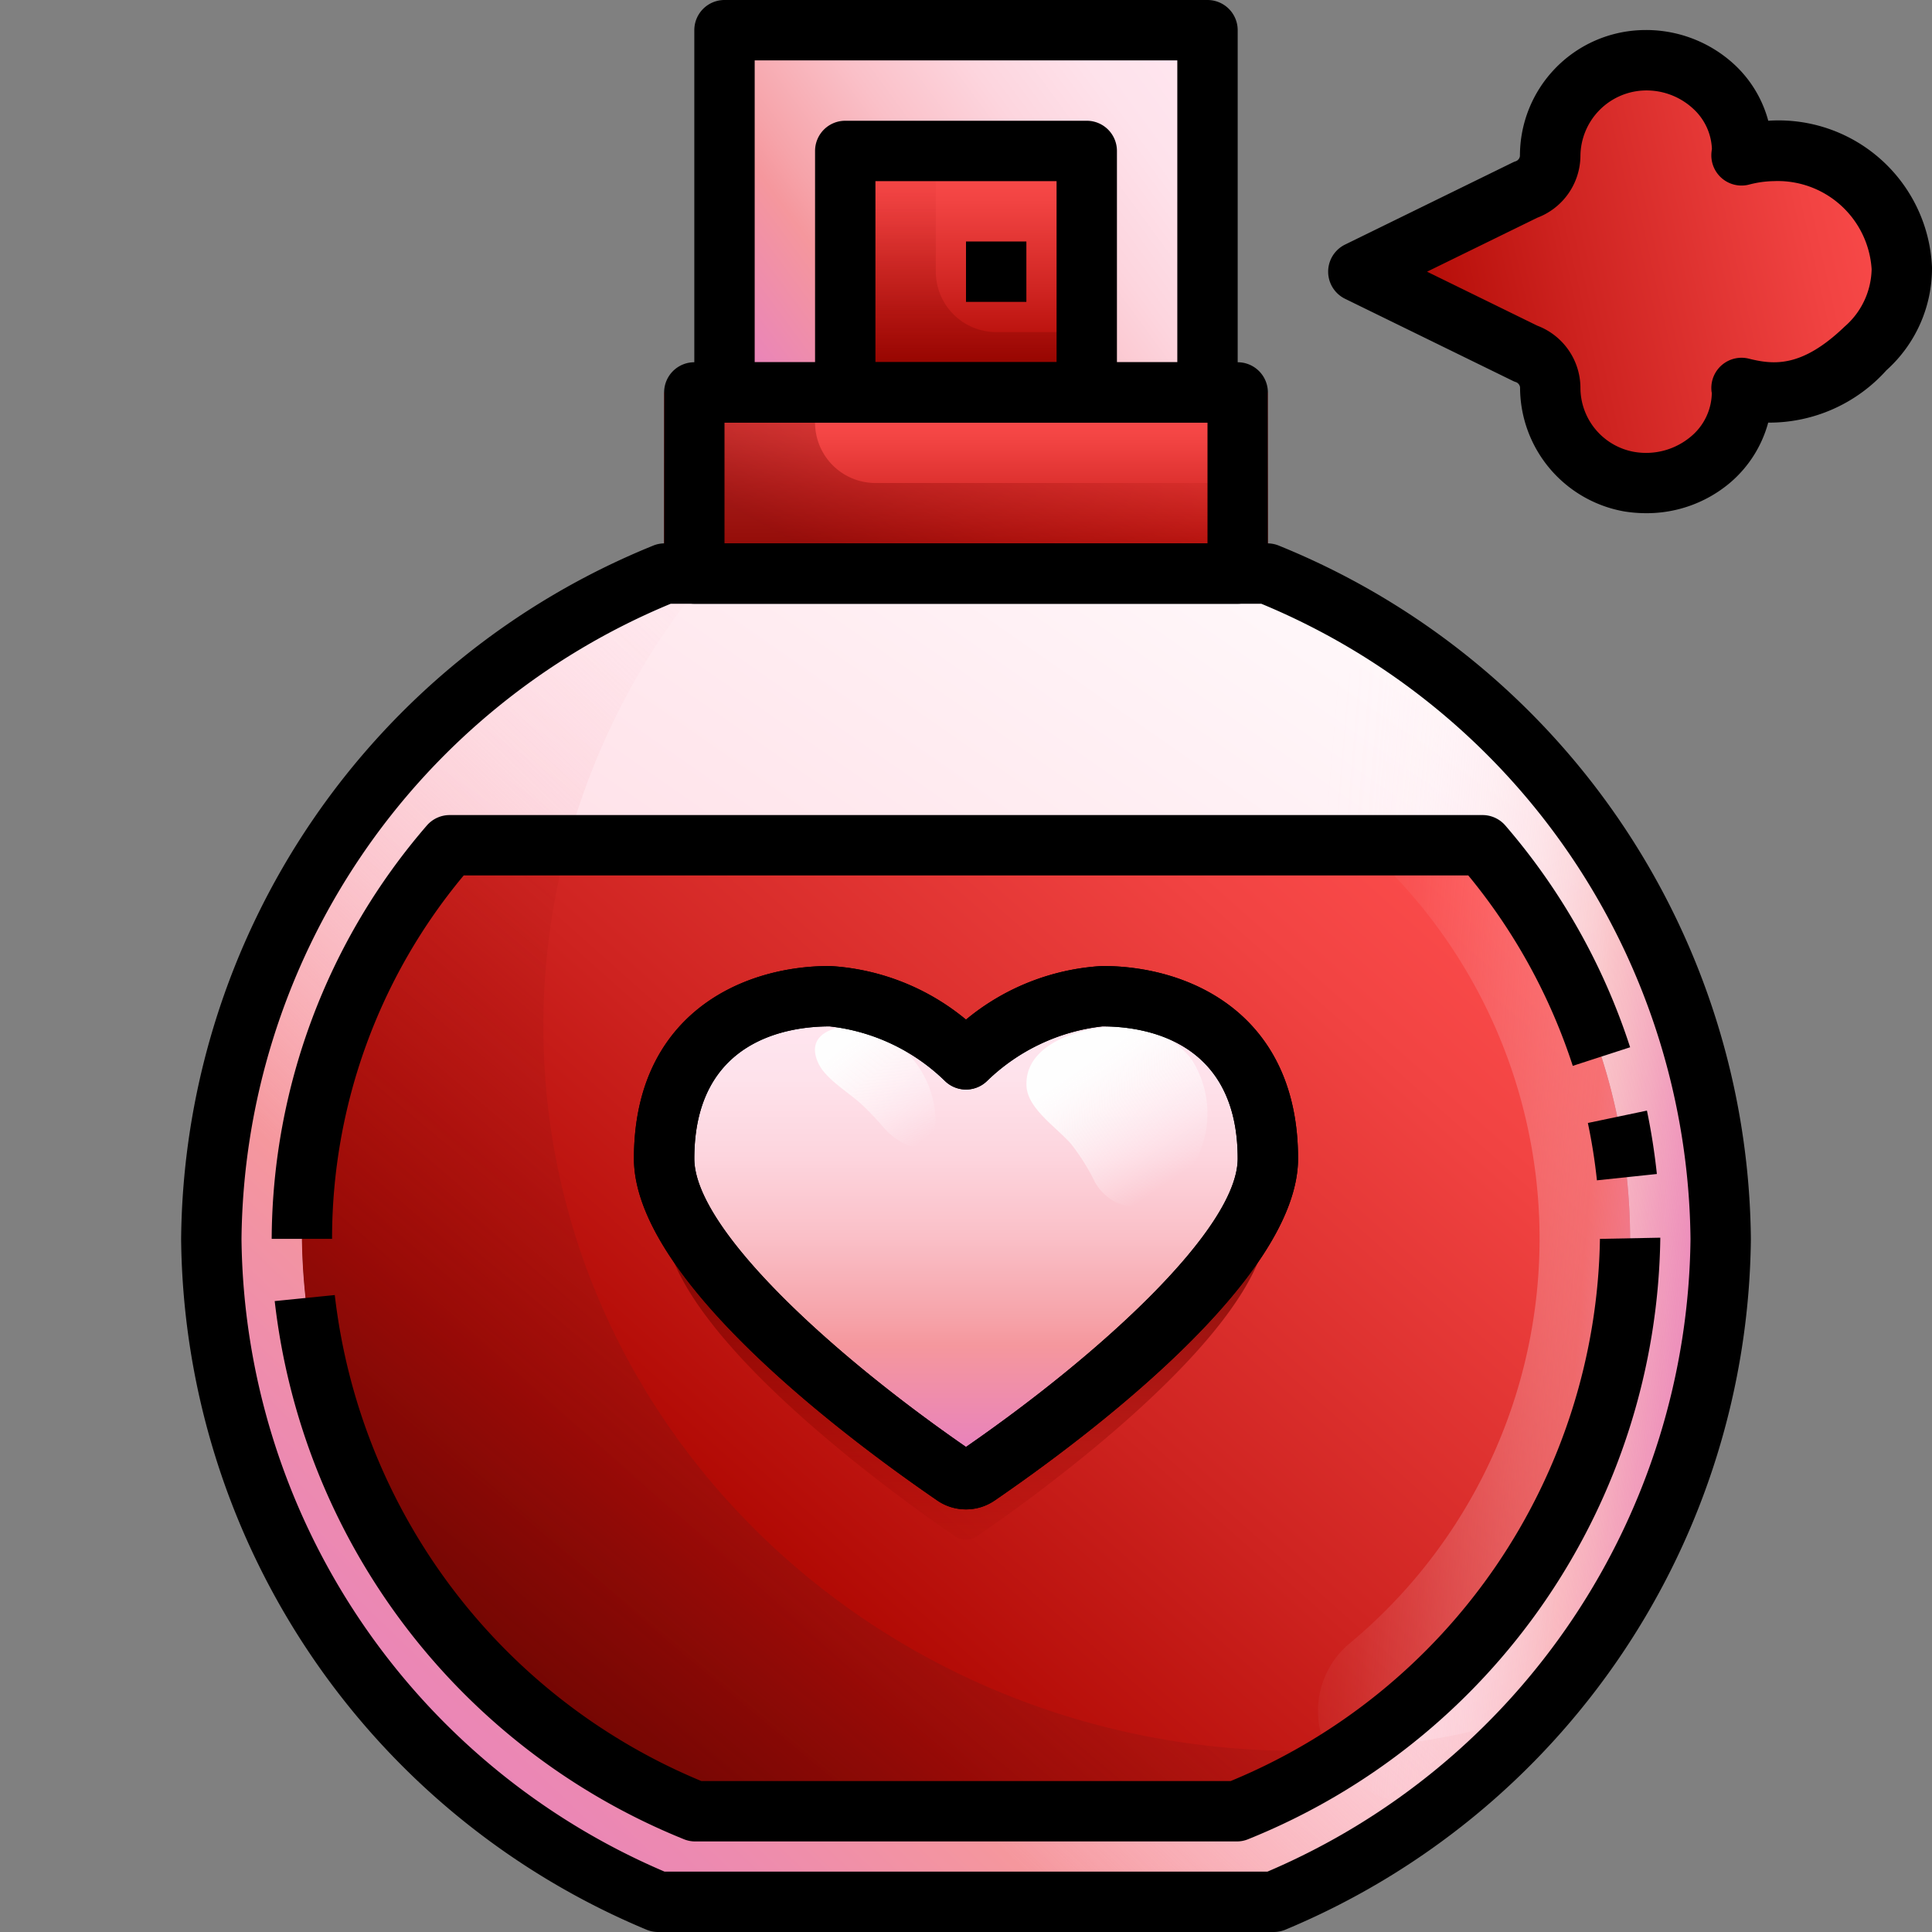 <svg xmlns="http://www.w3.org/2000/svg" xmlns:xlink="http://www.w3.org/1999/xlink" viewBox="0 0 64 64" width="512px" height="512px"><rect x="0" y="0" width="64" height="64" fill="#808080" stroke="none"/><defs><linearGradient id="Mwerkodl9F31Uuolhoc0Sa" x1="31.999" x2="31.999" y1="5.087" y2="13.413" gradientUnits="userSpaceOnUse"><stop offset="0" stop-color="#ff4f4f"/><stop offset=".195" stop-color="#f14342"/><stop offset=".557" stop-color="#ce2320"/><stop offset=".849" stop-color="#ad0600"/><stop offset="1" stop-color="#870500"/></linearGradient><linearGradient id="Mwerkodl9F31Uuolhoc0Sb" x1="39.272" x2="24.648" y1="1.657" y2="12.401" gradientUnits="userSpaceOnUse"><stop offset="0" stop-color="#ffe6f0"/><stop offset=".157" stop-color="#fee2eb"/><stop offset=".33" stop-color="#fdd5de"/><stop offset=".512" stop-color="#fac0c8"/><stop offset=".699" stop-color="#f6a3a9"/><stop offset=".761" stop-color="#f5979d"/><stop offset="1" stop-color="#e882bc"/></linearGradient><linearGradient id="Mwerkodl9F31Uuolhoc0Sf" x1="47.095" x2="18.521" y1="19.353" y2="60.415" gradientUnits="userSpaceOnUse"><stop offset="0" stop-color="#fffafc"/><stop offset="1" stop-color="#fec6d3"/></linearGradient><linearGradient id="Mwerkodl9F31Uuolhoc0Sc" x1="64.238" x2="45.864" y1="6.819" y2="10.944" gradientUnits="userSpaceOnUse"><stop offset="0" stop-color="#ff4f4f"/><stop offset=".229" stop-color="#f14342"/><stop offset=".656" stop-color="#ce2320"/><stop offset="1" stop-color="#ad0600"/></linearGradient><linearGradient id="Mwerkodl9F31Uuolhoc0Sg" x1="46.614" x2="18.939" y1="24.591" y2="55.754" xlink:href="#Mwerkodl9F31Uuolhoc0Sa"/><linearGradient id="Mwerkodl9F31Uuolhoc0Sh" x1="31.999" x2="31.999" y1="33.438" y2="48.069" xlink:href="#Mwerkodl9F31Uuolhoc0Sb"/><linearGradient id="Mwerkodl9F31Uuolhoc0Si" x1="31.999" x2="31.999" y1="52.112" y2="38.777" gradientUnits="userSpaceOnUse"><stop offset="0" stop-color="#990602" stop-opacity="0"/><stop offset="1" stop-color="#690300"/></linearGradient><linearGradient id="Mwerkodl9F31Uuolhoc0Sj" x1="31.999" x2="31.999" y1="13.3" y2="19.154" xlink:href="#Mwerkodl9F31Uuolhoc0Sc"/><linearGradient id="Mwerkodl9F31Uuolhoc0Sd" x1="31.999" x2="31.999" y1="5.087" y2="13.413" gradientUnits="userSpaceOnUse"><stop offset=".005" stop-color="#990602" stop-opacity="0"/><stop offset=".277" stop-color="#910502" stop-opacity=".087"/><stop offset=".721" stop-color="#7a0401" stop-opacity=".321"/><stop offset="1" stop-color="#690300" stop-opacity=".5"/></linearGradient><linearGradient id="Mwerkodl9F31Uuolhoc0Sk" x1="35.533" x2="29.87" y1="9.542" y2="19.892" xlink:href="#Mwerkodl9F31Uuolhoc0Sd"/><linearGradient id="Mwerkodl9F31Uuolhoc0Sl" x1="44.233" x2="13.633" y1="28.356" y2="60.081" gradientUnits="userSpaceOnUse"><stop offset="0" stop-color="#ffe6f0" stop-opacity="0"/><stop offset=".067" stop-color="#ffe4ee" stop-opacity=".026"/><stop offset=".159" stop-color="#fedee8" stop-opacity=".098"/><stop offset=".265" stop-color="#fdd5de" stop-opacity=".216"/><stop offset=".382" stop-color="#fbc8d0" stop-opacity=".381"/><stop offset=".508" stop-color="#f9b7bf" stop-opacity=".593"/><stop offset=".639" stop-color="#f7a3aa" stop-opacity=".847"/><stop offset=".711" stop-color="#f5979d"/><stop offset=".856" stop-color="#ed8baf"/><stop offset="1" stop-color="#e882bc"/></linearGradient><linearGradient id="Mwerkodl9F31Uuolhoc0Sm" x1="37.437" x2="16.737" y1="33.843" y2="58.668" gradientUnits="userSpaceOnUse"><stop offset="0" stop-color="#ca201c" stop-opacity="0"/><stop offset=".176" stop-color="#bf1d19" stop-opacity=".111"/><stop offset=".492" stop-color="#a21411" stop-opacity=".408"/><stop offset=".908" stop-color="#740603" stop-opacity=".885"/><stop offset="1" stop-color="#690300"/></linearGradient><linearGradient id="Mwerkodl9F31Uuolhoc0Sn" x1="42.629" x2="57.141" y1="40.482" y2="41.719" gradientUnits="userSpaceOnUse"><stop offset="0" stop-color="#ffe6f0" stop-opacity="0"/><stop offset=".113" stop-color="#ffe3ed" stop-opacity=".019"/><stop offset=".239" stop-color="#fedae4" stop-opacity=".073"/><stop offset=".371" stop-color="#fcccd5" stop-opacity=".164"/><stop offset=".507" stop-color="#f9b8c0" stop-opacity=".29"/><stop offset=".644" stop-color="#f69fa5" stop-opacity=".452"/><stop offset=".681" stop-color="#f5979d" stop-opacity=".5"/><stop offset=".699" stop-color="#f4969f" stop-opacity=".536"/><stop offset=".839" stop-color="#ee8baf" stop-opacity=".786"/><stop offset=".944" stop-color="#ea84b8" stop-opacity=".941"/><stop offset="1" stop-color="#e882bc"/></linearGradient><linearGradient id="Mwerkodl9F31Uuolhoc0Se" x1="39.009" x2="36.253" y1="38.968" y2="34.974" gradientUnits="userSpaceOnUse"><stop offset="0" stop-color="#fffafc" stop-opacity="0"/><stop offset=".335" stop-color="#fffbfd" stop-opacity=".373"/><stop offset=".661" stop-color="#fefdfd" stop-opacity=".71"/><stop offset=".889" stop-color="#fefefe" stop-opacity=".919"/><stop offset="1" stop-color="#fefefe"/></linearGradient><linearGradient id="Mwerkodl9F31Uuolhoc0So" x1="30.736" x2="28.08" y1="37.682" y2="34.463" xlink:href="#Mwerkodl9F31Uuolhoc0Se"/></defs><g data-name="28-Perfume"><rect width="8" height="8" x="28" y="5" fill="url(#Mwerkodl9F31Uuolhoc0Sa)"/><polygon fill="url(#Mwerkodl9F31Uuolhoc0Sb)" points="39.999 1 39.999 13 35.999 13 35.999 5 28 5 28 13 24 13 24 1 39.999 1"/><path fill="url(#Mwerkodl9F31Uuolhoc0Sf)" d="M42.189,63H21.81A24.018,24.018,0,0,1,7,41.05,24.048,24.048,0,0,1,22.01,19H41.989A24.048,24.048,0,0,1,57,41.05,24.018,24.018,0,0,1,42.189,63ZM23.03,60H40.969A20.75,20.75,0,0,0,54,41.04,19.978,19.978,0,0,0,49.109,28H14.89A19.978,19.978,0,0,0,10,41.04,20.75,20.75,0,0,0,23.03,60Z"/><path fill="url(#Mwerkodl9F31Uuolhoc0Sc)" d="M63,8.89a3.553,3.553,0,0,1-1.2,2.65c-1.67,1.6-2.95,1.6-4.11,1.31,0,.05.02.1.02.15a3.183,3.183,0,0,1-6.36-.17,1.185,1.185,0,0,0-.82-1.12L45,9l5.53-2.71a1.185,1.185,0,0,0,.82-1.12A3.2,3.2,0,0,1,54.359,2a3.11,3.11,0,0,1,3.35,3c0,.05-.02.1-.02.15A4.266,4.266,0,0,1,58.769,5,4.138,4.138,0,0,1,63,8.89Z"/><path fill="url(#Mwerkodl9F31Uuolhoc0Sg)" d="M32,35.09A7.483,7.483,0,0,0,27.48,33C25.06,33,22,34.2,22,38.38c0,3.69,7.789,9.25,9.619,10.5a.662.662,0,0,0,.76,0c1.83-1.25,9.62-6.81,9.62-10.5,0-4.18-3.06-5.38-5.48-5.38A7.484,7.484,0,0,0,32,35.09ZM49.109,28A19.978,19.978,0,0,1,54,41.04,20.75,20.75,0,0,1,40.969,60H23.03A20.75,20.75,0,0,1,10,41.04,19.978,19.978,0,0,1,14.89,28Z"/><path fill="url(#Mwerkodl9F31Uuolhoc0Sh)" d="M27.48,33A7.483,7.483,0,0,1,32,35.09,7.484,7.484,0,0,1,36.519,33c2.42,0,5.48,1.2,5.48,5.38,0,3.69-7.79,9.25-9.62,10.5a.662.662,0,0,1-.76,0C29.789,47.63,22,42.07,22,38.38,22,34.2,25.06,33,27.48,33Z"/><path fill="url(#Mwerkodl9F31Uuolhoc0Si)" d="M32.379,48.88a.662.662,0,0,1-.76,0c-1.707-1.166-8.594-6.081-9.513-9.732A7.251,7.251,0,0,0,22,40.38c0,3.69,7.789,9.25,9.619,10.5a.662.662,0,0,0,.76,0c1.83-1.25,9.62-6.81,9.62-10.5a7.251,7.251,0,0,0-.106-1.232C40.974,42.8,34.086,47.714,32.379,48.88Z"/><rect width="20" height="6" x="22" y="13" fill="url(#Mwerkodl9F31Uuolhoc0Sj)"/><path fill="url(#Mwerkodl9F31Uuolhoc0Sd)" d="M31,9V5H28v8h8V11H33A2,2,0,0,1,31,9Z"/><path fill="url(#Mwerkodl9F31Uuolhoc0Sk)" d="M22,13v6H42V16H29a2,2,0,0,1-2-2V13Z"/><path fill="url(#Mwerkodl9F31Uuolhoc0Sl)" d="M40.969,60H23.03A20.75,20.75,0,0,1,10,41.04,19.978,19.978,0,0,1,14.89,28h3.9a23.571,23.571,0,0,1,4.7-9H22.01A24.048,24.048,0,0,0,7,41.05,24.018,24.018,0,0,0,21.81,63H42.189A25.021,25.021,0,0,0,50.9,56.771a25.78,25.78,0,0,1-6.124,1.162A22.267,22.267,0,0,1,40.969,60Z"/><path fill="url(#Mwerkodl9F31Uuolhoc0Sm)" d="M10,41.04A20.75,20.75,0,0,0,23.03,60H40.969a22.267,22.267,0,0,0,3.8-2.067C44.186,57.973,43.6,58,43,58,29.192,58,18,47.255,18,34a23.142,23.142,0,0,1,.787-6h-3.9A19.978,19.978,0,0,0,10,41.04Z"/><path fill="url(#Mwerkodl9F31Uuolhoc0Sn)" d="M57,41.05a23.627,23.627,0,0,0-9.071-18.516,2.882,2.882,0,0,0-3.44-.076l-.152.106a2.921,2.921,0,0,0-.091,4.692,17.428,17.428,0,0,1,.46,27.185,2.91,2.91,0,0,0,.31,4.694l.175.11a2.9,2.9,0,0,0,3.407-.231A23.573,23.573,0,0,0,57,41.05Z"/><path fill="url(#Mwerkodl9F31Uuolhoc0Se)" d="M36.211,39.036a1.608,1.608,0,0,0,2.56.529,4.684,4.684,0,0,0,.722-.914,3.324,3.324,0,0,0-.031-3.574,2.871,2.871,0,0,0-1.558-.993c-1.1-.3-3.986.156-3.9,1.891.038.8,1.117,1.439,1.551,2.016A7.361,7.361,0,0,1,36.211,39.036Z"/><path fill="url(#Mwerkodl9F31Uuolhoc0So)" d="M29.243,37.318c.6.7,1.392.9,1.6.422a1.782,1.782,0,0,0,.148-.587,3.268,3.268,0,0,0-1.038-2.371,3.068,3.068,0,0,0-1.168-.7c-.71-.227-2.216-.008-1.673,1.146.251.533,1.044.985,1.456,1.38C28.8,36.83,29.03,37.068,29.243,37.318Z"/><path d="M42.194,64H21.806a1,1,0,0,1-.4-.081A25.06,25.06,0,0,1,6,41.045,25.037,25.037,0,0,1,21.628,18.078.987.987,0,0,1,22.015,18h19.97a.987.987,0,0,1,.387.078A25.037,25.037,0,0,1,58,41.045,25.06,25.06,0,0,1,42.59,63.919,1,1,0,0,1,42.194,64Zm-20.18-2H41.986A23.053,23.053,0,0,0,56,41.045,23.032,23.032,0,0,0,41.782,20H22.218A23.032,23.032,0,0,0,8,41.045,23.053,23.053,0,0,0,22.014,62Z"/><path d="M41,20H23a1,1,0,0,1-1-1V13a1,1,0,0,1,1-1H41a1,1,0,0,1,1,1v6A1,1,0,0,1,41,20ZM24,18H40V14H24Z"/><path d="M36,14H28a1,1,0,0,1-1-1V5a1,1,0,0,1,1-1h8a1,1,0,0,1,1,1v8A1,1,0,0,1,36,14Zm-7-2h6V6H29Z"/><path d="M32,50a1.675,1.675,0,0,1-.947-.291h0C28.03,47.635,21,42.383,21,38.38,21,33.671,24.492,32,27.483,32A7.762,7.762,0,0,1,32,33.776,7.762,7.762,0,0,1,36.517,32C39.508,32,43,33.671,43,38.38c0,4-7.03,9.255-10.053,11.328A1.675,1.675,0,0,1,32,50Zm.183-1.941h0ZM27.483,34C26.136,34,23,34.427,23,38.38c0,2.3,4.489,6.432,9,9.552,4.511-3.121,9-7.248,9-9.552C41,34.427,37.864,34,36.517,34a6.539,6.539,0,0,0-3.811,1.8,1,1,0,0,1-1.412,0A6.5,6.5,0,0,0,27.483,34Z"/><path d="M32,50a1.675,1.675,0,0,1-.947-.291h0C28.03,47.635,21,42.383,21,38.38,21,33.671,24.492,32,27.483,32A7.762,7.762,0,0,1,32,33.776,7.762,7.762,0,0,1,36.517,32C39.508,32,43,33.671,43,38.38c0,4-7.03,9.255-10.053,11.328A1.675,1.675,0,0,1,32,50Zm.183-1.941h0ZM27.483,34C26.136,34,23,34.427,23,38.38c0,2.3,4.489,6.432,9,9.552,4.511-3.121,9-7.248,9-9.552C41,34.427,37.864,34,36.517,34a6.539,6.539,0,0,0-3.811,1.8,1,1,0,0,1-1.412,0A6.5,6.5,0,0,0,27.483,34Z"/><rect width="2" height="2" x="32" y="8"/><path d="M40,14H24a1,1,0,0,1-1-1V1a1,1,0,0,1,1-1H40a1,1,0,0,1,1,1V13A1,1,0,0,1,40,14ZM25,12H39V2H25Z"/><path d="M54.526,17a4.566,4.566,0,0,1-.726-.059,4.178,4.178,0,0,1-3.446-4.11.213.213,0,0,0-.159-.18.852.852,0,0,1-.1-.044L44.561,9.9a1,1,0,0,1,0-1.8l5.53-2.708a.852.852,0,0,1,.1-.044.213.213,0,0,0,.159-.18A4.162,4.162,0,0,1,54.309,1a4.308,4.308,0,0,1,3.166,1.158A3.929,3.929,0,0,1,58.576,4,5.086,5.086,0,0,1,64,8.855a4.547,4.547,0,0,1-1.51,3.411A5.219,5.219,0,0,1,58.574,14a3.978,3.978,0,0,1-1.273,2A4.276,4.276,0,0,1,54.526,17Zm-3.6-6.211a2.211,2.211,0,0,1,1.428,2.042,2.16,2.16,0,0,0,1.769,2.136,2.305,2.305,0,0,0,1.883-.5,1.914,1.914,0,0,0,.7-1.469c-.006.01-.011-.03-.014-.088a1,1,0,0,1,1.24-1.029c.832.207,1.757.3,3.175-1.063A2.577,2.577,0,0,0,62,8.915,3.116,3.116,0,0,0,58.765,6a3.415,3.415,0,0,0-.833.117,1,1,0,0,1-1.24-1.029c0-.029.012-.123.017-.152A1.9,1.9,0,0,0,56.1,3.612,2.275,2.275,0,0,0,54.407,3,2.19,2.19,0,0,0,52.354,5.17a2.211,2.211,0,0,1-1.428,2.042L47.273,9Z"/><path d="M40.971,61H23.029a.979.979,0,0,1-.388-.079A21.9,21.9,0,0,1,9.1,43.1l1.99-.2A19.892,19.892,0,0,0,23.234,59H40.766A19.771,19.771,0,0,0,53,41.039L55,41A21.79,21.79,0,0,1,41.359,60.921.979.979,0,0,1,40.971,61Z"/><path d="M11,41.039H9A21.08,21.08,0,0,1,14.136,27.35,1,1,0,0,1,14.9,27h34.21a1,1,0,0,1,.759.349A21.3,21.3,0,0,1,54,34.692l-1.9.616A19.291,19.291,0,0,0,48.639,29H15.361A18.785,18.785,0,0,0,11,41.039Z"/><path d="M52.9,39.1a18.516,18.516,0,0,0-.3-1.9l1.957-.41c.144.689.254,1.4.329,2.1Z"/></g></svg>